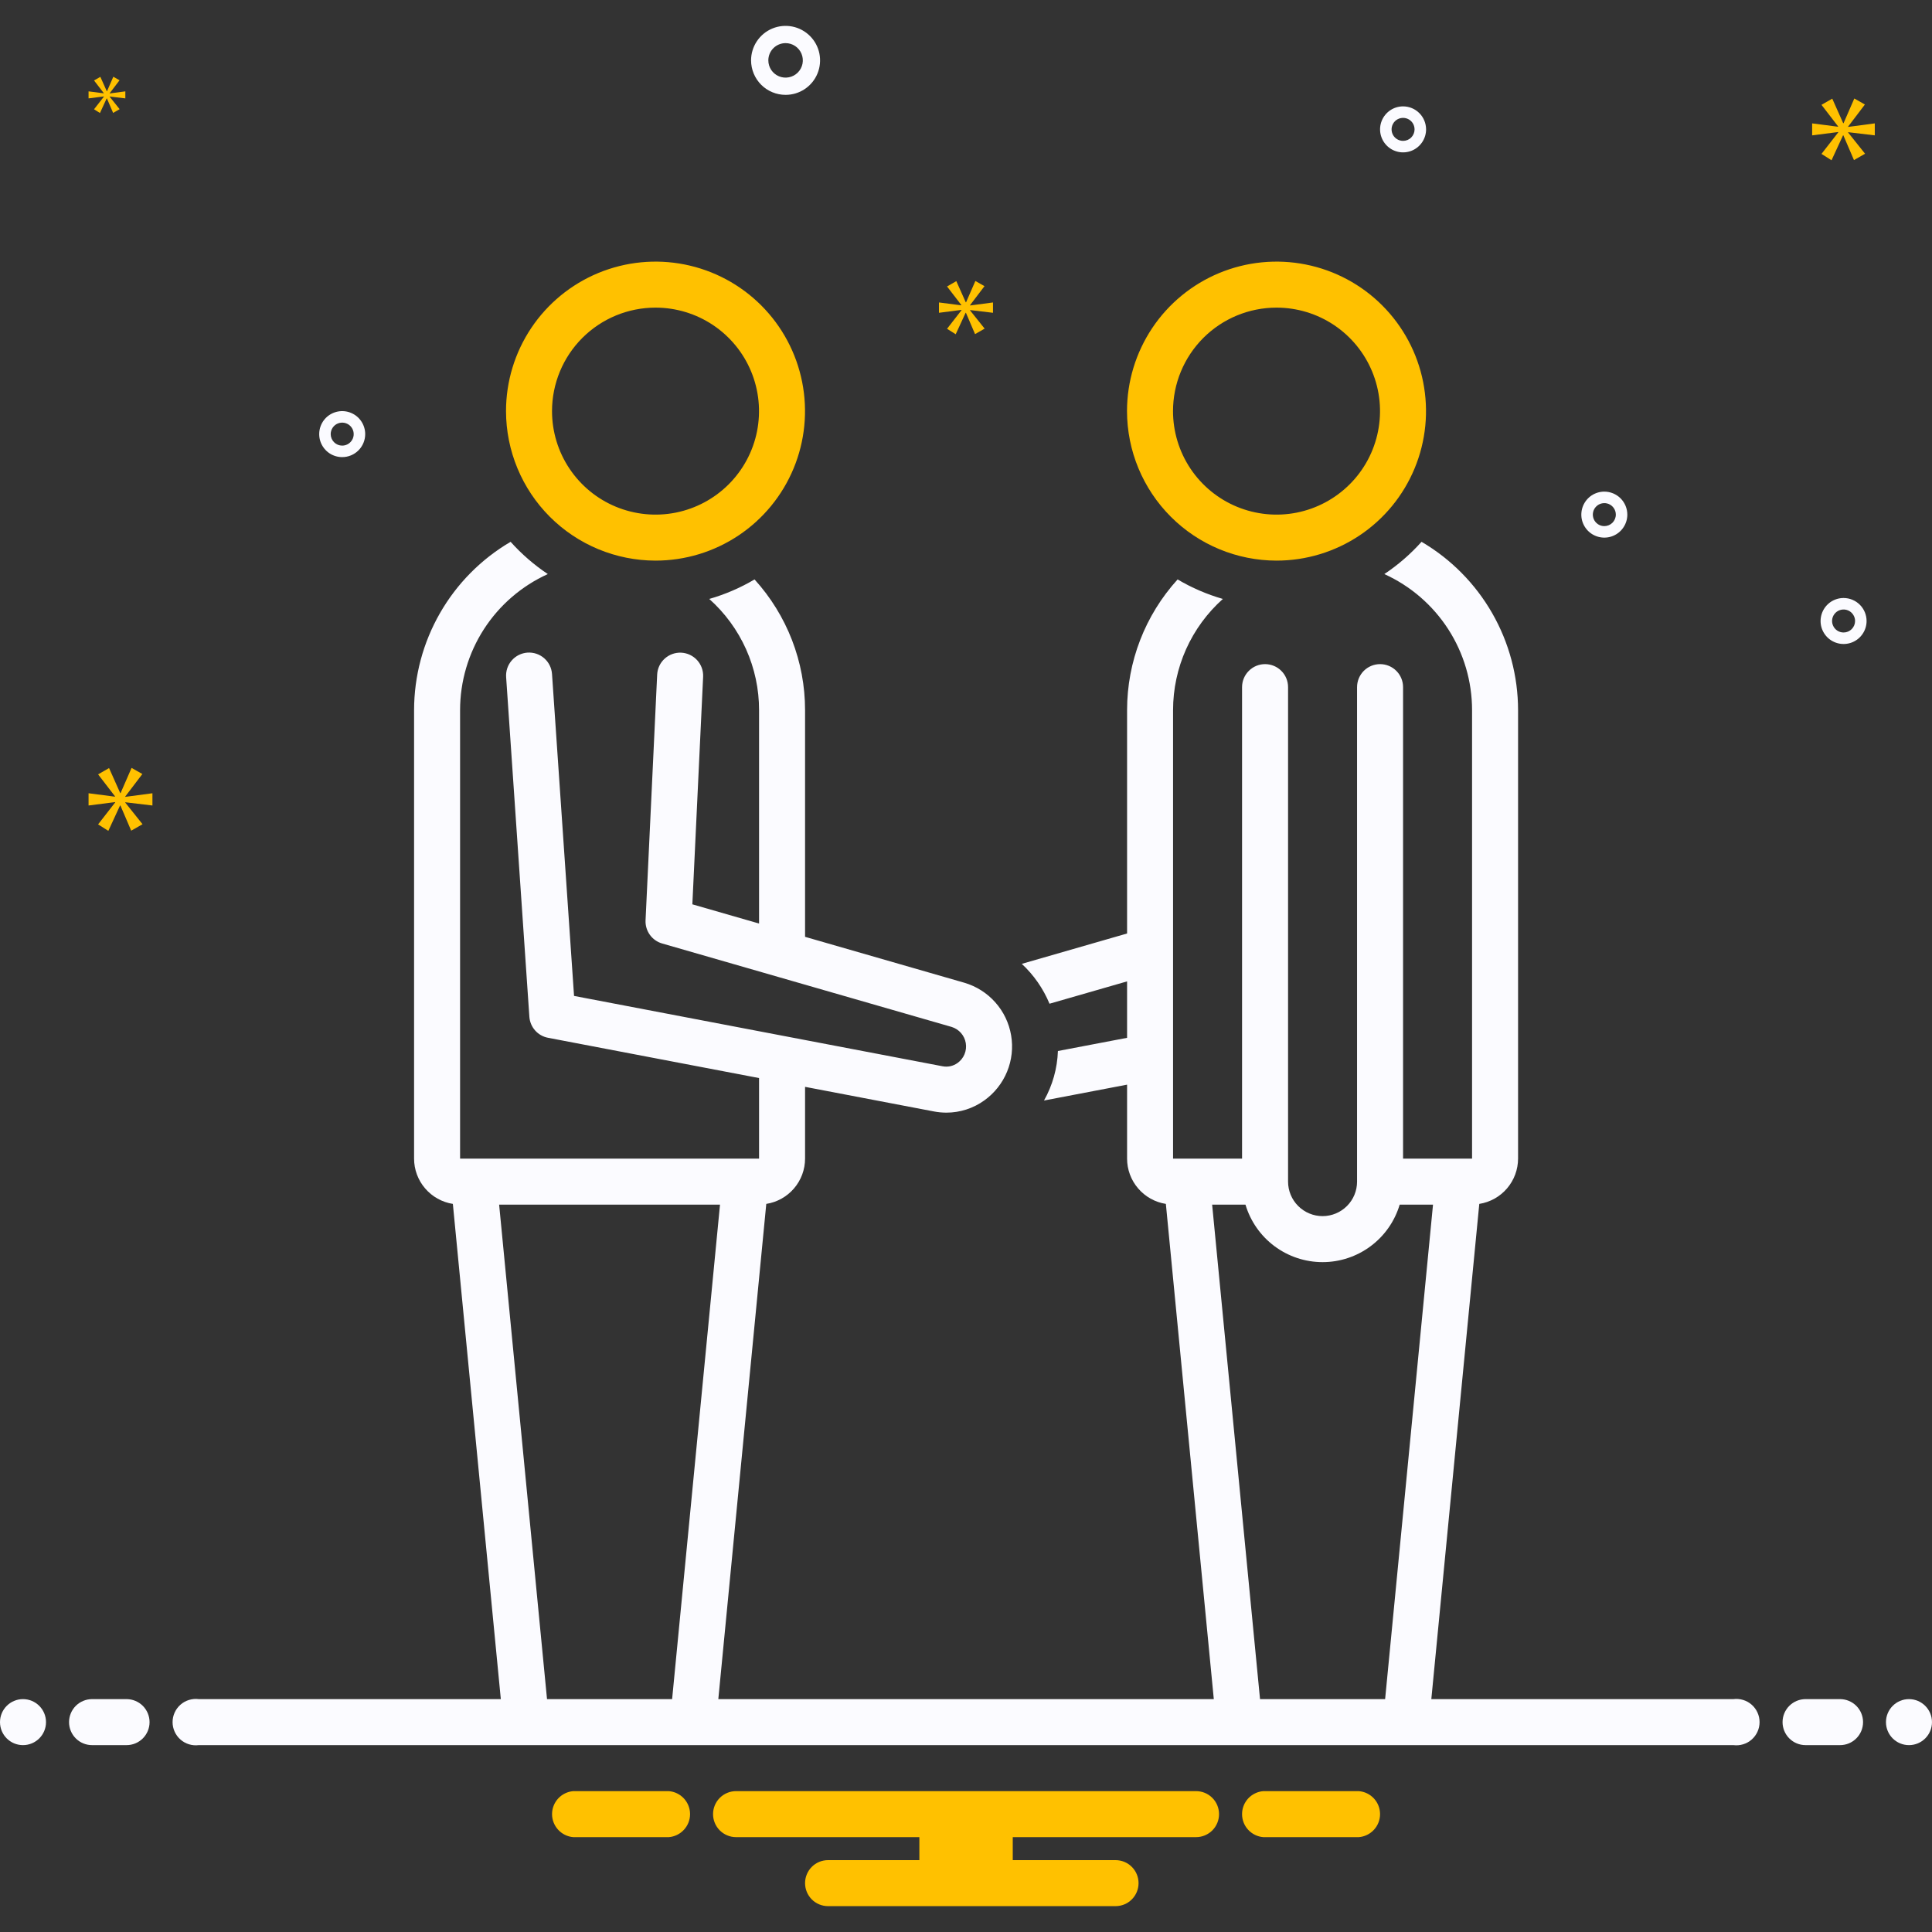 <svg width="80" height="80" viewBox="0 0 80 80" fill="none" xmlns="http://www.w3.org/2000/svg">
<rect x="0" y="0" width="80" height="80" fill="#333333" stroke="none"/>
<path d="M52.858 23.214C54.082 23.214 55.279 22.851 56.297 22.171C57.315 21.491 58.109 20.524 58.577 19.392C59.046 18.261 59.168 17.017 58.929 15.816C58.691 14.615 58.101 13.512 57.235 12.646C56.37 11.78 55.266 11.191 54.066 10.952C52.865 10.713 51.62 10.836 50.489 11.304C49.358 11.773 48.391 12.566 47.711 13.584C47.031 14.602 46.667 15.799 46.667 17.023C46.669 18.665 47.322 20.238 48.483 21.399C49.643 22.559 51.217 23.212 52.858 23.214ZM52.858 12.738C53.706 12.738 54.534 12.989 55.239 13.46C55.944 13.931 56.493 14.6 56.817 15.383C57.142 16.166 57.227 17.028 57.061 17.86C56.896 18.691 56.488 19.455 55.888 20.054C55.289 20.653 54.525 21.061 53.694 21.227C52.863 21.392 52.001 21.307 51.218 20.983C50.435 20.659 49.765 20.109 49.294 19.404C48.824 18.7 48.572 17.871 48.572 17.023C48.572 15.887 49.024 14.797 49.827 13.993C50.631 13.189 51.721 12.738 52.858 12.738ZM27.144 23.214C28.368 23.214 29.565 22.851 30.583 22.171C31.601 21.491 32.394 20.524 32.863 19.392C33.331 18.261 33.454 17.017 33.215 15.816C32.976 14.615 32.387 13.512 31.521 12.646C30.655 11.78 29.552 11.191 28.351 10.952C27.151 10.713 25.906 10.836 24.775 11.304C23.643 11.773 22.677 12.566 21.996 13.584C21.316 14.602 20.953 15.799 20.953 17.023C20.955 18.665 21.608 20.238 22.768 21.399C23.929 22.559 25.502 23.212 27.144 23.214ZM27.144 12.738C27.991 12.738 28.82 12.989 29.525 13.46C30.229 13.931 30.779 14.6 31.103 15.383C31.427 16.166 31.512 17.028 31.347 17.86C31.182 18.691 30.773 19.455 30.174 20.054C29.575 20.653 28.811 21.061 27.98 21.227C27.148 21.392 26.287 21.307 25.503 20.983C24.72 20.659 24.051 20.109 23.58 19.404C23.109 18.7 22.858 17.871 22.858 17.023C22.858 15.887 23.309 14.797 24.113 13.993C24.917 13.189 26.007 12.738 27.144 12.738Z" fill="#FFC100"/>
<path d="M0.952 72.262C1.478 72.262 1.905 71.836 1.905 71.31C1.905 70.784 1.478 70.357 0.952 70.357C0.426 70.357 0 70.784 0 71.31C0 71.836 0.426 72.262 0.952 72.262Z" fill="#FBFBFF"/>
<path d="M5.24 70.357H3.812C3.559 70.357 3.317 70.458 3.138 70.636C2.96 70.815 2.859 71.057 2.859 71.31C2.859 71.562 2.96 71.805 3.138 71.983C3.317 72.162 3.559 72.262 3.812 72.262H5.24C5.493 72.262 5.735 72.162 5.914 71.983C6.092 71.805 6.193 71.562 6.193 71.31C6.193 71.057 6.092 70.815 5.914 70.636C5.735 70.458 5.493 70.357 5.24 70.357ZM76.193 70.357H74.764C74.512 70.357 74.269 70.458 74.091 70.636C73.912 70.815 73.812 71.057 73.812 71.31C73.812 71.562 73.912 71.805 74.091 71.983C74.269 72.162 74.512 72.262 74.764 72.262H76.193C76.445 72.262 76.688 72.162 76.866 71.983C77.045 71.805 77.145 71.562 77.145 71.31C77.145 71.057 77.045 70.815 76.866 70.636C76.688 70.458 76.445 70.357 76.193 70.357Z" fill="#FBFBFF"/>
<path d="M79.046 72.262C79.572 72.262 79.999 71.836 79.999 71.31C79.999 70.784 79.572 70.357 79.046 70.357C78.52 70.357 78.094 70.784 78.094 71.31C78.094 71.836 78.52 72.262 79.046 72.262Z" fill="#FBFBFF"/>
<path d="M56.266 74.167H52.31C52.071 74.186 51.847 74.295 51.684 74.471C51.521 74.648 51.431 74.879 51.431 75.119C51.431 75.36 51.521 75.591 51.684 75.767C51.847 75.944 52.071 76.053 52.31 76.072H56.266C56.505 76.053 56.729 75.944 56.892 75.767C57.055 75.591 57.145 75.36 57.145 75.119C57.145 74.879 57.055 74.648 56.892 74.471C56.729 74.295 56.505 74.186 56.266 74.167ZM27.695 74.167H23.738C23.499 74.186 23.276 74.295 23.113 74.471C22.95 74.648 22.859 74.879 22.859 75.119C22.859 75.36 22.95 75.591 23.113 75.767C23.276 75.944 23.499 76.053 23.738 76.072H27.695C27.934 76.053 28.157 75.944 28.32 75.767C28.483 75.591 28.574 75.36 28.574 75.119C28.574 74.879 28.483 74.648 28.32 74.471C28.157 74.295 27.934 74.186 27.695 74.167ZM49.526 74.167H30.478C30.226 74.167 29.984 74.267 29.805 74.446C29.626 74.624 29.526 74.867 29.526 75.119C29.526 75.372 29.626 75.614 29.805 75.793C29.984 75.971 30.226 76.072 30.478 76.072H38.069V77.024H34.288C34.035 77.024 33.793 77.124 33.614 77.303C33.436 77.482 33.336 77.724 33.336 77.977C33.336 78.229 33.436 78.471 33.614 78.65C33.793 78.829 34.035 78.929 34.288 78.929H46.193C46.445 78.929 46.688 78.829 46.866 78.65C47.045 78.471 47.145 78.229 47.145 77.977C47.145 77.724 47.045 77.482 46.866 77.303C46.688 77.124 46.445 77.024 46.193 77.024H41.936V76.072H49.526C49.779 76.072 50.021 75.971 50.2 75.793C50.378 75.614 50.478 75.372 50.478 75.119C50.478 74.867 50.378 74.624 50.2 74.446C50.021 74.267 49.779 74.167 49.526 74.167Z" fill="#FFC100"/>
<path d="M71.775 70.357H59.268L61.254 49.851C61.701 49.781 62.109 49.553 62.403 49.209C62.697 48.866 62.859 48.428 62.86 47.976V29.404C62.858 27.995 62.489 26.611 61.788 25.389C61.087 24.166 60.078 23.148 58.863 22.435C58.407 22.944 57.89 23.392 57.322 23.771C58.405 24.262 59.323 25.054 59.968 26.053C60.612 27.052 60.955 28.216 60.955 29.404V47.976H58.098V28.452C58.098 28.2 57.998 27.957 57.819 27.779C57.641 27.6 57.398 27.5 57.146 27.5C56.893 27.5 56.651 27.6 56.472 27.779C56.294 27.957 56.193 28.2 56.193 28.452V48.928C56.193 49.307 56.043 49.671 55.775 49.938C55.507 50.206 55.144 50.357 54.765 50.357C54.386 50.357 54.023 50.206 53.755 49.938C53.487 49.671 53.336 49.307 53.336 48.928V28.452C53.336 28.2 53.236 27.957 53.057 27.779C52.879 27.6 52.636 27.5 52.384 27.5C52.131 27.5 51.889 27.6 51.711 27.779C51.532 27.957 51.431 28.2 51.431 28.452V47.976H48.574V29.404C48.574 28.535 48.758 27.676 49.113 26.882C49.469 26.089 49.988 25.38 50.636 24.801C49.98 24.612 49.35 24.341 48.762 23.993C47.416 25.474 46.67 27.403 46.67 29.404V38.654L42.31 39.911C42.807 40.372 43.198 40.936 43.458 41.562L46.67 40.637V42.974L43.806 43.52C43.781 44.24 43.583 44.943 43.23 45.57L46.67 44.913V47.976C46.67 48.428 46.832 48.866 47.127 49.209C47.421 49.553 47.828 49.781 48.276 49.851L50.261 70.357H29.744L31.73 49.851C32.177 49.781 32.585 49.553 32.879 49.209C33.173 48.866 33.336 48.428 33.336 47.976V45.004L38.673 46.023C38.843 46.055 39.016 46.072 39.189 46.072C39.753 46.072 40.303 45.894 40.761 45.564C41.179 45.263 41.505 44.852 41.701 44.375C41.897 43.899 41.955 43.377 41.868 42.869C41.782 42.362 41.555 41.888 41.212 41.504C40.87 41.119 40.426 40.838 39.932 40.693L33.336 38.792V29.404C33.336 27.403 32.59 25.474 31.244 23.993C30.656 24.341 30.026 24.612 29.369 24.801C30.018 25.38 30.537 26.089 30.893 26.882C31.248 27.676 31.432 28.535 31.431 29.404V38.242L28.669 37.446L29.115 28.021C29.126 27.769 29.037 27.523 28.867 27.336C28.697 27.15 28.46 27.038 28.208 27.026C27.956 27.014 27.71 27.103 27.523 27.273C27.336 27.442 27.224 27.679 27.212 27.931L26.731 38.108C26.721 38.322 26.783 38.533 26.908 38.707C27.033 38.882 27.213 39.009 27.419 39.068L39.405 42.523C39.555 42.569 39.69 42.656 39.793 42.774C39.897 42.892 39.965 43.037 39.991 43.192C40.017 43.347 39.999 43.506 39.939 43.651C39.88 43.796 39.781 43.922 39.653 44.014C39.564 44.078 39.463 44.124 39.356 44.148C39.249 44.171 39.138 44.173 39.03 44.152L23.77 41.239L22.858 27.911C22.849 27.786 22.817 27.664 22.761 27.551C22.706 27.439 22.628 27.339 22.534 27.256C22.44 27.174 22.33 27.111 22.212 27.071C22.093 27.031 21.967 27.015 21.842 27.023C21.718 27.032 21.595 27.065 21.483 27.121C21.371 27.177 21.271 27.254 21.189 27.349C21.107 27.443 21.044 27.553 21.004 27.672C20.965 27.791 20.949 27.916 20.958 28.041L21.92 42.102C21.935 42.312 22.018 42.511 22.158 42.669C22.297 42.826 22.485 42.933 22.692 42.972L31.431 44.64V47.976H19.051V29.404C19.051 28.216 19.394 27.052 20.038 26.053C20.683 25.054 21.601 24.262 22.684 23.771C22.116 23.392 21.599 22.944 21.143 22.435C19.927 23.148 18.919 24.166 18.218 25.389C17.517 26.611 17.148 27.995 17.146 29.404V47.976C17.146 48.428 17.308 48.866 17.603 49.209C17.897 49.553 18.305 49.781 18.752 49.851L20.738 70.357H8.231C8.095 70.339 7.958 70.351 7.827 70.391C7.696 70.43 7.576 70.497 7.473 70.588C7.37 70.678 7.288 70.789 7.232 70.913C7.175 71.038 7.146 71.173 7.146 71.309C7.146 71.446 7.175 71.581 7.232 71.706C7.288 71.83 7.37 71.941 7.473 72.031C7.576 72.121 7.696 72.189 7.827 72.228C7.958 72.268 8.095 72.279 8.231 72.262H71.775C71.91 72.279 72.048 72.268 72.179 72.228C72.31 72.189 72.43 72.121 72.533 72.031C72.636 71.941 72.718 71.83 72.774 71.706C72.831 71.581 72.86 71.446 72.86 71.309C72.86 71.173 72.831 71.038 72.774 70.913C72.718 70.789 72.636 70.678 72.533 70.588C72.43 70.497 72.31 70.43 72.179 70.391C72.048 70.351 71.91 70.339 71.775 70.357ZM50.192 49.881H51.572C51.777 50.569 52.198 51.172 52.773 51.601C53.349 52.03 54.047 52.262 54.765 52.262C55.483 52.262 56.181 52.03 56.756 51.601C57.332 51.172 57.753 50.569 57.958 49.881H59.338L57.355 70.357H52.175L50.192 49.881ZM20.668 49.881H29.814L27.831 70.357H22.651L20.668 49.881ZM32.529 3.928C32.812 3.928 33.088 3.845 33.323 3.688C33.558 3.531 33.741 3.308 33.849 3.047C33.957 2.786 33.985 2.498 33.93 2.221C33.875 1.944 33.739 1.69 33.539 1.49C33.339 1.29 33.085 1.154 32.808 1.099C32.531 1.044 32.243 1.072 31.982 1.18C31.721 1.288 31.498 1.471 31.341 1.706C31.184 1.941 31.1 2.217 31.1 2.5C31.101 2.879 31.252 3.242 31.519 3.51C31.787 3.777 32.15 3.928 32.529 3.928ZM32.529 1.786C32.67 1.786 32.808 1.827 32.926 1.906C33.043 1.984 33.135 2.096 33.189 2.227C33.243 2.357 33.257 2.501 33.23 2.639C33.202 2.778 33.134 2.905 33.034 3.005C32.934 3.105 32.807 3.173 32.668 3.2C32.53 3.228 32.386 3.214 32.256 3.16C32.125 3.106 32.014 3.014 31.935 2.897C31.857 2.779 31.815 2.641 31.815 2.5C31.815 2.31 31.89 2.129 32.024 1.995C32.158 1.861 32.34 1.786 32.529 1.786ZM76.338 24.762C76.15 24.762 75.966 24.818 75.809 24.922C75.653 25.027 75.531 25.176 75.459 25.35C75.387 25.524 75.368 25.715 75.404 25.9C75.441 26.085 75.532 26.254 75.665 26.388C75.798 26.521 75.968 26.611 76.153 26.648C76.338 26.685 76.529 26.666 76.703 26.594C76.877 26.522 77.026 26.4 77.13 26.243C77.235 26.087 77.291 25.902 77.291 25.714C77.291 25.462 77.19 25.22 77.012 25.041C76.833 24.863 76.591 24.762 76.338 24.762ZM76.338 26.19C76.244 26.19 76.152 26.162 76.074 26.11C75.996 26.058 75.935 25.983 75.899 25.896C75.862 25.809 75.853 25.714 75.871 25.621C75.89 25.529 75.935 25.444 76.002 25.377C76.068 25.311 76.153 25.265 76.246 25.247C76.338 25.229 76.434 25.238 76.521 25.274C76.608 25.31 76.682 25.371 76.734 25.45C76.787 25.528 76.815 25.62 76.815 25.714C76.815 25.84 76.764 25.961 76.675 26.051C76.586 26.14 76.465 26.19 76.338 26.19ZM58.098 4.405C57.91 4.405 57.726 4.46 57.569 4.565C57.413 4.67 57.29 4.819 57.218 4.993C57.146 5.167 57.127 5.358 57.164 5.543C57.201 5.728 57.292 5.897 57.425 6.03C57.558 6.164 57.728 6.254 57.912 6.291C58.097 6.328 58.289 6.309 58.463 6.237C58.637 6.165 58.785 6.043 58.89 5.886C58.995 5.729 59.051 5.545 59.051 5.357C59.05 5.105 58.95 4.862 58.771 4.684C58.593 4.505 58.351 4.405 58.098 4.405ZM58.098 5.833C58.004 5.833 57.912 5.805 57.834 5.753C57.755 5.701 57.694 5.626 57.658 5.539C57.622 5.452 57.613 5.356 57.631 5.264C57.65 5.172 57.695 5.087 57.761 5.02C57.828 4.954 57.913 4.908 58.005 4.89C58.098 4.872 58.193 4.881 58.28 4.917C58.367 4.953 58.442 5.014 58.494 5.092C58.546 5.171 58.574 5.263 58.574 5.357C58.574 5.483 58.524 5.604 58.435 5.694C58.346 5.783 58.224 5.833 58.098 5.833ZM66.431 20.357C66.243 20.357 66.059 20.413 65.902 20.517C65.746 20.622 65.624 20.771 65.552 20.945C65.48 21.119 65.461 21.31 65.497 21.495C65.534 21.68 65.625 21.849 65.758 21.983C65.891 22.116 66.061 22.207 66.246 22.243C66.43 22.28 66.622 22.261 66.796 22.189C66.97 22.117 67.119 21.995 67.223 21.838C67.328 21.682 67.384 21.498 67.384 21.309C67.384 21.057 67.283 20.815 67.105 20.636C66.926 20.458 66.684 20.357 66.431 20.357ZM66.431 21.785C66.337 21.785 66.245 21.758 66.167 21.705C66.089 21.653 66.028 21.578 65.992 21.491C65.956 21.404 65.946 21.309 65.965 21.216C65.983 21.124 66.028 21.039 66.095 20.973C66.161 20.906 66.246 20.861 66.339 20.842C66.431 20.824 66.527 20.833 66.614 20.869C66.701 20.905 66.775 20.966 66.828 21.045C66.88 21.123 66.908 21.215 66.908 21.309C66.908 21.436 66.857 21.557 66.768 21.646C66.679 21.735 66.558 21.785 66.431 21.785ZM15.122 17.976C15.122 17.788 15.066 17.604 14.961 17.447C14.857 17.29 14.708 17.168 14.534 17.096C14.36 17.024 14.169 17.005 13.984 17.042C13.799 17.079 13.629 17.169 13.496 17.302C13.363 17.436 13.272 17.605 13.236 17.79C13.199 17.975 13.218 18.166 13.29 18.34C13.362 18.514 13.484 18.663 13.64 18.768C13.797 18.872 13.981 18.928 14.17 18.928C14.422 18.928 14.664 18.828 14.843 18.649C15.021 18.471 15.122 18.229 15.122 17.976ZM13.693 17.976C13.693 17.882 13.721 17.79 13.774 17.711C13.826 17.633 13.9 17.572 13.987 17.536C14.074 17.5 14.17 17.491 14.262 17.509C14.355 17.527 14.44 17.573 14.506 17.639C14.573 17.706 14.618 17.791 14.637 17.883C14.655 17.975 14.646 18.071 14.61 18.158C14.573 18.245 14.512 18.32 14.434 18.372C14.356 18.424 14.264 18.452 14.17 18.452C14.043 18.452 13.922 18.402 13.833 18.312C13.744 18.223 13.694 18.102 13.693 17.976Z" fill="#FBFBFF"/>
<path d="M5.187 32.981L5.895 32.05L5.448 31.797L4.993 32.84H4.978L4.516 31.804L4.062 32.065L4.762 32.974V32.989L3.667 32.847V33.354L4.769 33.213V33.227L4.062 34.136L4.486 34.404L4.971 33.354H4.986L5.433 34.397L5.902 34.129L5.187 33.234V33.22L6.312 33.354V32.847L5.187 32.996V32.981Z" fill="#FFC100"/>
<path d="M4.302 4.002L3.894 4.525L4.139 4.68L4.418 4.074H4.426L4.684 4.675L4.954 4.521L4.542 4.006V3.997L5.19 4.074V3.783L4.542 3.869V3.86L4.95 3.324L4.692 3.178L4.431 3.778H4.422L4.156 3.182L3.894 3.332L4.297 3.856V3.864L3.667 3.783V4.074L4.302 3.993V4.002Z" fill="#FFC100"/>
<path d="M77.631 5.605V5.109L76.528 5.255V5.24L77.222 4.327L76.783 4.078L76.338 5.101H76.323L75.87 4.085L75.424 4.341L76.111 5.233V5.248L75.037 5.109V5.605L76.118 5.467V5.481L75.424 6.373L75.84 6.636L76.316 5.605H76.33L76.769 6.629L77.229 6.366L76.528 5.489V5.474L77.631 5.605Z" fill="#FFC100"/>
<path d="M40.167 12.637L40.766 11.849L40.388 11.635L40.003 12.517H39.99L39.599 11.641L39.215 11.862L39.807 12.631V12.643L38.88 12.524V12.952L39.814 12.832V12.845L39.215 13.614L39.574 13.841L39.984 12.952H39.997L40.375 13.835L40.772 13.608L40.167 12.851V12.839L41.118 12.952V12.524L40.167 12.649V12.637Z" fill="#FFC100"/>
</svg>
